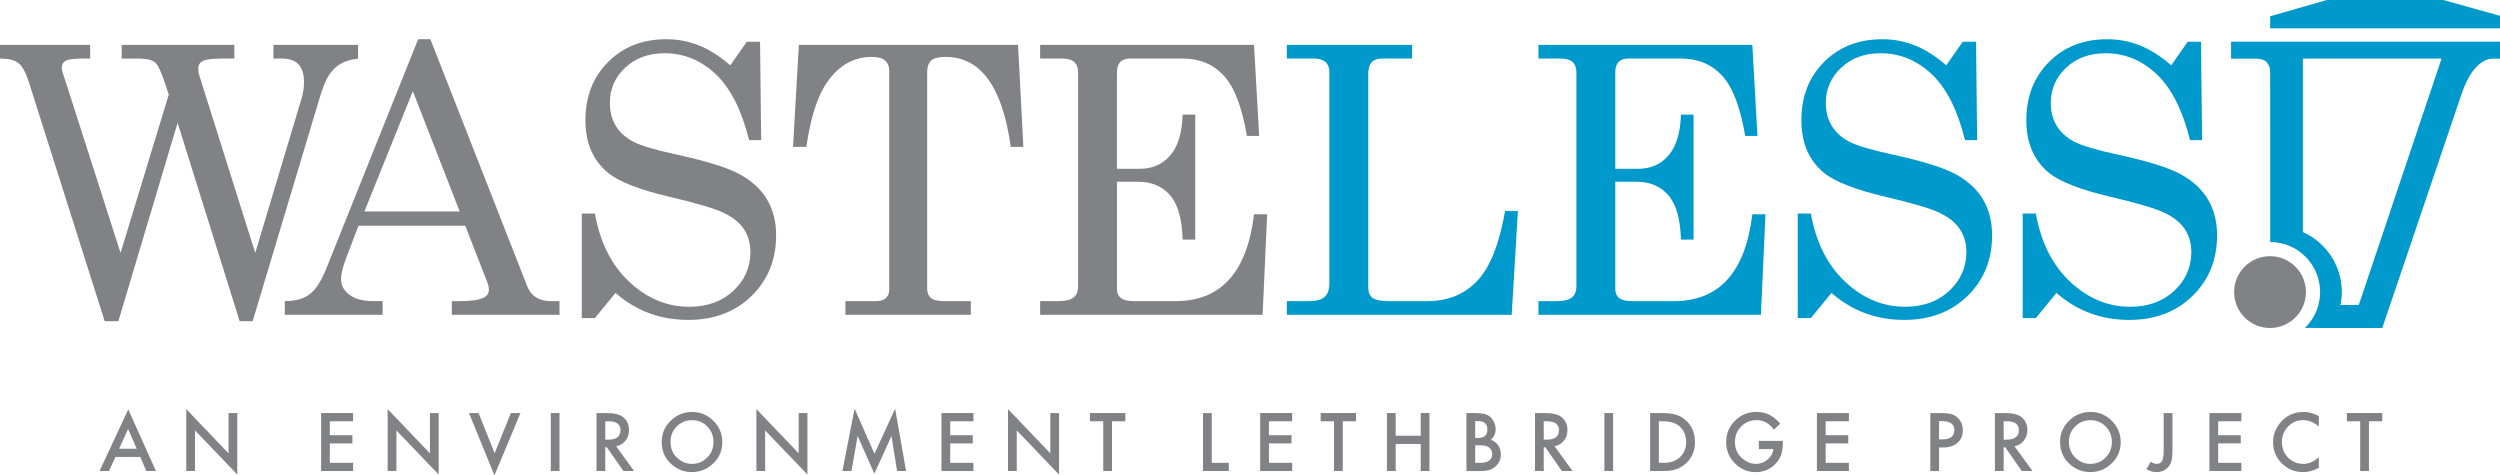 <?xml version="1.0" encoding="utf-8"?>
<!-- Generator: Adobe Illustrator 19.2.1, SVG Export Plug-In . SVG Version: 6.00 Build 0)  -->
<!DOCTYPE svg PUBLIC "-//W3C//DTD SVG 1.1//EN" "http://www.w3.org/Graphics/SVG/1.1/DTD/svg11.dtd">
<svg version="1.1" id="Layer_1" xmlns="http://www.w3.org/2000/svg" xmlns:xlink="http://www.w3.org/1999/xlink" x="0px" y="0px"
	 viewBox="0 0 424.516 80.724" enable-background="new 0 0 424.516 80.724" xml:space="preserve">
<g>
	<g>
		<path fill="#808285" d="M23.82,77.592h-4.216l-1.097,2.392h-1.601l4.873-10.466l4.7,10.466h-1.626L23.82,77.592z M23.214,76.196
			l-1.46-3.349l-1.531,3.349H23.214z"/>
		<path fill="#808285" d="M31.628,79.984V69.467l7.181,7.513v-6.843h1.486v10.447l-7.181-7.494v6.894H31.628z"/>
		<path fill="#808285" d="M59.957,71.534h-3.948V73.9h3.833v1.396h-3.833v3.291h3.948v1.396h-5.434v-9.847h5.434V71.534z"/>
		<path fill="#808285" d="M65.826,79.984V69.467l7.181,7.513v-6.843h1.486v10.447l-7.181-7.494v6.894H65.826z"/>
		<path fill="#808285" d="M81.269,70.137l2.723,6.824l2.762-6.824h1.626L83.96,80.724l-4.318-10.587H81.269z"/>
		<path fill="#808285" d="M95.009,70.137v9.847h-1.486v-9.847H95.009z"/>
		<path fill="#808285" d="M104.628,75.788l3.049,4.196h-1.818l-2.812-4.031h-0.268v4.031h-1.486v-9.847h1.741
			c1.301,0,2.241,0.245,2.819,0.733c0.638,0.544,0.957,1.263,0.957,2.156c0,0.697-0.2,1.297-0.599,1.798
			C105.811,75.326,105.283,75.647,104.628,75.788z M102.779,74.659h0.472c1.407,0,2.111-0.538,2.111-1.614
			c0-1.007-0.685-1.511-2.053-1.511h-0.529V74.659z"/>
		<path fill="#808285" d="M112.361,75.016c0-1.386,0.508-2.576,1.524-3.571c1.012-0.995,2.228-1.492,3.648-1.492
			c1.403,0,2.606,0.501,3.61,1.505c1.008,1.003,1.511,2.209,1.511,3.616c0,1.416-0.506,2.617-1.518,3.603
			c-1.016,0.991-2.243,1.486-3.68,1.486c-1.271,0-2.413-0.44-3.425-1.32C112.917,77.869,112.361,76.593,112.361,75.016z
			 M113.859,75.032c0,1.087,0.366,1.982,1.097,2.683c0.727,0.701,1.566,1.051,2.519,1.051c1.033,0,1.905-0.357,2.615-1.07
			c0.71-0.722,1.065-1.602,1.065-2.638c0-1.049-0.351-1.928-1.052-2.638c-0.697-0.714-1.561-1.071-2.589-1.071
			c-1.024,0-1.89,0.357-2.596,1.071C114.212,73.125,113.859,73.995,113.859,75.032z"/>
		<path fill="#808285" d="M128.441,79.984V69.467l7.181,7.513v-6.843h1.486v10.447l-7.181-7.494v6.894H128.441z"/>
		<path fill="#808285" d="M143.042,79.984l2.073-10.587l3.38,7.653l3.501-7.653l1.862,10.587h-1.524l-0.95-5.944l-2.915,6.396
			l-2.832-6.403l-1.059,5.95H143.042z"/>
		<path fill="#808285" d="M165.296,71.534h-3.948V73.9h3.833v1.396h-3.833v3.291h3.948v1.396h-5.434v-9.847h5.434V71.534z"/>
		<path fill="#808285" d="M171.166,79.984V69.467l7.181,7.513v-6.843h1.486v10.447l-7.181-7.494v6.894H171.166z"/>
		<path fill="#808285" d="M188.827,71.534v8.45h-1.486v-8.45h-2.264v-1.397h6.008v1.397H188.827z"/>
		<path fill="#808285" d="M205.765,70.137v8.451h2.895v1.396h-4.381v-9.847H205.765z"/>
		<path fill="#808285" d="M219.422,71.534h-3.947V73.9h3.833v1.396h-3.833v3.291h3.947v1.396h-5.434v-9.847h5.434V71.534z"/>
		<path fill="#808285" d="M228.009,71.534v8.45h-1.485v-8.45h-2.265v-1.397h6.008v1.397H228.009z"/>
		<path fill="#808285" d="M236.997,73.989h4.247v-3.852h1.486v9.847h-1.486v-4.598h-4.247v4.598h-1.486v-9.847h1.486V73.989z"/>
		<path fill="#808285" d="M249.009,79.984v-9.847h1.479c0.659,0,1.185,0.051,1.575,0.153c0.396,0.102,0.729,0.274,1.002,0.517
			c0.276,0.251,0.495,0.563,0.656,0.938c0.166,0.378,0.249,0.761,0.249,1.148c0,0.706-0.271,1.303-0.81,1.792
			c0.522,0.179,0.935,0.491,1.237,0.938c0.306,0.442,0.459,0.957,0.459,1.543c0,0.77-0.272,1.42-0.816,1.952
			c-0.327,0.327-0.695,0.555-1.104,0.682c-0.446,0.124-1.006,0.185-1.678,0.185H249.009z M250.495,74.365h0.466
			c0.552,0,0.957-0.122,1.215-0.367c0.257-0.245,0.386-0.605,0.386-1.081c0-0.463-0.132-0.815-0.396-1.055s-0.646-0.36-1.148-0.36
			h-0.522V74.365z M250.495,78.588h0.918c0.672,0,1.165-0.132,1.479-0.396c0.332-0.285,0.498-0.646,0.498-1.084
			c0-0.425-0.16-0.782-0.479-1.071c-0.311-0.285-0.865-0.427-1.665-0.427h-0.752V78.588z"/>
		<path fill="#808285" d="M263.986,75.788l3.048,4.196h-1.817l-2.812-4.031h-0.268v4.031h-1.486v-9.847h1.741
			c1.301,0,2.24,0.245,2.819,0.733c0.638,0.544,0.956,1.263,0.956,2.156c0,0.697-0.2,1.297-0.6,1.798
			C265.168,75.326,264.641,75.647,263.986,75.788z M262.137,74.659h0.472c1.407,0,2.111-0.538,2.111-1.614
			c0-1.007-0.685-1.511-2.054-1.511h-0.529V74.659z"/>
		<path fill="#808285" d="M273.918,70.137v9.847h-1.486v-9.847H273.918z"/>
		<path fill="#808285" d="M280.202,79.984v-9.847h2.066c0.99,0,1.773,0.098,2.347,0.293c0.617,0.191,1.176,0.517,1.678,0.976
			c1.016,0.927,1.524,2.145,1.524,3.654c0,1.514-0.529,2.738-1.588,3.673c-0.532,0.468-1.089,0.793-1.671,0.976
			c-0.545,0.183-1.316,0.274-2.315,0.274H280.202z M281.688,78.588h0.67c0.667,0,1.222-0.07,1.664-0.21
			c0.442-0.149,0.842-0.385,1.199-0.708c0.731-0.667,1.097-1.537,1.097-2.608c0-1.08-0.361-1.956-1.084-2.628
			c-0.65-0.599-1.609-0.899-2.876-0.899h-0.67V78.588z"/>
		<path fill="#808285" d="M298.668,74.857h4.069v0.325c0,0.74-0.087,1.395-0.262,1.964c-0.17,0.527-0.457,1.021-0.86,1.479
			c-0.914,1.029-2.077,1.543-3.489,1.543c-1.377,0-2.557-0.498-3.539-1.493c-0.982-0.999-1.474-2.198-1.474-3.597
			c0-1.429,0.5-2.64,1.499-3.635c0.999-0.999,2.215-1.499,3.648-1.499c0.769,0,1.487,0.156,2.155,0.47
			c0.638,0.313,1.265,0.822,1.881,1.526l-1.059,1.014c-0.808-1.076-1.792-1.614-2.952-1.614c-1.042,0-1.916,0.359-2.621,1.078
			c-0.706,0.706-1.06,1.59-1.06,2.653c0,1.097,0.394,2,1.181,2.71c0.735,0.659,1.532,0.988,2.392,0.988
			c0.73,0,1.388-0.246,1.971-0.738c0.582-0.496,0.907-1.09,0.976-1.781h-2.456V74.857z"/>
		<path fill="#808285" d="M313.958,71.534h-3.947V73.9h3.833v1.396h-3.833v3.291h3.947v1.396h-5.434v-9.847h5.434V71.534z"/>
		<path fill="#808285" d="M329.263,75.986v3.999h-1.486v-9.847h1.684c0.825,0,1.448,0.058,1.869,0.172
			c0.425,0.115,0.799,0.332,1.122,0.65c0.565,0.553,0.849,1.25,0.849,2.092c0,0.902-0.303,1.616-0.906,2.143
			s-1.418,0.791-2.442,0.791H329.263z M329.263,74.608h0.555c1.365,0,2.047-0.525,2.047-1.575c0-1.016-0.703-1.524-2.11-1.524
			h-0.491V74.608z"/>
		<path fill="#808285" d="M342.084,75.788l3.048,4.196h-1.817l-2.812-4.031h-0.268v4.031h-1.486v-9.847h1.741
			c1.301,0,2.24,0.245,2.819,0.733c0.638,0.544,0.956,1.263,0.956,2.156c0,0.697-0.2,1.297-0.6,1.798
			C343.266,75.326,342.738,75.647,342.084,75.788z M340.234,74.659h0.472c1.407,0,2.111-0.538,2.111-1.614
			c0-1.007-0.685-1.511-2.054-1.511h-0.529V74.659z"/>
		<path fill="#808285" d="M349.816,75.016c0-1.386,0.509-2.576,1.524-3.571c1.012-0.995,2.228-1.492,3.648-1.492
			c1.402,0,2.605,0.501,3.609,1.505c1.008,1.003,1.512,2.209,1.512,3.616c0,1.416-0.506,2.617-1.519,3.603
			c-1.016,0.991-2.242,1.486-3.68,1.486c-1.271,0-2.413-0.44-3.425-1.32C350.374,77.869,349.816,76.593,349.816,75.016z
			 M351.315,75.032c0,1.087,0.365,1.982,1.097,2.683c0.728,0.701,1.567,1.051,2.52,1.051c1.033,0,1.904-0.357,2.614-1.07
			c0.71-0.722,1.065-1.602,1.065-2.638c0-1.049-0.351-1.928-1.053-2.638c-0.697-0.714-1.56-1.071-2.589-1.071
			c-1.024,0-1.89,0.357-2.596,1.071C351.668,73.125,351.315,73.995,351.315,75.032z"/>
		<path fill="#808285" d="M368.895,70.137v6.372c0,0.761-0.054,1.329-0.16,1.703c-0.106,0.425-0.287,0.785-0.542,1.078
			c-0.497,0.583-1.156,0.874-1.977,0.874c-0.621,0-1.201-0.163-1.741-0.487l0.727-1.273c0.361,0.242,0.699,0.363,1.015,0.363
			c0.441,0,0.748-0.167,0.918-0.503c0.179-0.335,0.268-0.922,0.268-1.759v-6.367H368.895z"/>
		<path fill="#808285" d="M380.605,71.534h-3.947V73.9h3.833v1.396h-3.833v3.291h3.947v1.396h-5.434v-9.847h5.434V71.534z"/>
		<path fill="#808285" d="M393.753,70.663v1.757c-0.859-0.718-1.748-1.078-2.666-1.078c-1.012,0-1.864,0.364-2.558,1.09
			c-0.697,0.723-1.046,1.607-1.046,2.653c0,1.033,0.349,1.905,1.046,2.615s1.552,1.065,2.563,1.065c0.523,0,0.968-0.085,1.333-0.255
			c0.204-0.085,0.416-0.2,0.635-0.344s0.449-0.319,0.692-0.523v1.795c-0.851,0.483-1.744,0.724-2.679,0.724
			c-1.407,0-2.608-0.491-3.604-1.473c-0.991-0.991-1.486-2.186-1.486-3.584c0-1.254,0.415-2.373,1.244-3.354
			c1.021-1.203,2.341-1.805,3.96-1.805C392.073,69.946,392.928,70.185,393.753,70.663z"/>
		<path fill="#808285" d="M402.263,71.534v8.45h-1.485v-8.45h-2.265v-1.397h6.008v1.397H402.263z"/>
	</g>
	<g>
		<path fill="#808285" d="M0,7.619h15.31v2.324h-1.081c-1.606,0-2.63,0.124-3.074,0.372c-0.443,0.248-0.665,0.641-0.665,1.178
			c0,0.372,0.155,0.961,0.465,1.767l0.186,0.589l9.329,29.101l8.188-26.88c-0.955-3.053-1.685-4.836-2.19-5.352
			c-0.505-0.516-1.51-0.773-3.014-0.773h-2.782V7.619h19.121v2.324h-1.981c-1.734,0-2.859,0.139-3.375,0.418
			c-0.516,0.279-0.774,0.697-0.774,1.255c0,0.434,0.062,0.837,0.186,1.209l9.493,30.123l7.817-26.063
			c0.31-1.012,0.465-1.983,0.465-2.913c0-1.384-0.315-2.402-0.944-3.053s-1.573-0.976-2.831-0.976h-1.423V7.619h14.38v2.324
			c-1.262,0.166-2.265,0.47-3.009,0.914c-0.744,0.445-1.39,1.08-1.938,1.906c-0.548,0.826-1.101,2.2-1.659,4.122L42.904,54.539
			h-2.206L30.156,20.855L20.098,54.539h-2.321L4.87,13.848c-0.517-1.591-1.101-2.639-1.752-3.146C2.466,10.196,1.427,9.943,0,9.943
			V7.619z"/>
		<path fill="#808285" d="M71.007,6.658h2.075l16.437,41.931c0.661,1.694,2.015,2.542,4.061,2.542h1.426v2.324H76.72V51.13h1.457
			c1.9,0,3.243-0.207,4.029-0.62c0.537-0.289,0.806-0.733,0.806-1.333c0-0.351-0.073-0.723-0.217-1.116l-3.792-9.731H60.874
			l-2.129,5.578c-0.558,1.488-0.836,2.666-0.836,3.533c0,1.013,0.47,1.88,1.41,2.603c0.94,0.724,2.309,1.085,4.106,1.085h1.55v2.324
			H48.363V51.13c1.776,0,3.181-0.388,4.214-1.162c1.033-0.775,1.983-2.247,2.851-4.417L71.007,6.658z M70.104,15.49l-8.229,20.423
			h16.187L70.104,15.49z"/>
		<path fill="#808285" d="M124.013,11.09l2.789-3.998h2.262l0.186,16.704h-2.045c-1.281-5.124-3.177-8.864-5.687-11.219
			c-2.51-2.355-5.397-3.533-8.662-3.533c-2.728,0-4.959,0.817-6.694,2.451s-2.603,3.629-2.603,5.987c0,1.468,0.33,2.756,0.991,3.862
			c0.66,1.106,1.646,2.006,2.958,2.699s3.785,1.43,7.423,2.211c5.105,1.11,8.685,2.233,10.741,3.369
			c2.056,1.137,3.59,2.567,4.602,4.292c1.012,1.726,1.519,3.745,1.519,6.059c0,4.132-1.39,7.557-4.168,10.273
			c-2.779,2.717-6.369,4.075-10.77,4.075c-4.731,0-8.843-1.529-12.334-4.586l-3.502,4.276h-2.231V36.254h2.231
			c0.868,4.897,2.81,8.76,5.827,11.591c3.016,2.831,6.415,4.246,10.196,4.246c3.058,0,5.552-0.903,7.484-2.711
			c1.932-1.808,2.897-4.003,2.897-6.585c0-1.467-0.362-2.753-1.084-3.858c-0.724-1.105-1.87-2.035-3.44-2.79
			c-1.57-0.754-4.66-1.668-9.267-2.743c-5.062-1.198-8.512-2.541-10.351-4.029c-2.583-2.107-3.874-5.093-3.874-8.956
			c0-4.029,1.286-7.33,3.858-9.902s5.862-3.858,9.871-3.858c1.921,0,3.75,0.341,5.485,1.023
			C120.355,8.362,122.153,9.499,124.013,11.09z"/>
		<path fill="#808285" d="M135.654,7.619h37.22l0.899,17.324h-2.139c-1.408-10.186-5.094-15.278-11.057-15.278
			c-1.201,0-2.024,0.207-2.469,0.62c-0.446,0.414-0.668,1.095-0.668,2.045v36.631c0,0.744,0.217,1.292,0.651,1.643
			c0.434,0.352,1.147,0.527,2.139,0.527h4.617v2.324h-21.291V51.13h5.269c0.702,0,1.24-0.175,1.611-0.527
			c0.372-0.351,0.558-0.816,0.558-1.395V12.05c0-0.785-0.238-1.379-0.713-1.782c-0.476-0.403-1.24-0.604-2.293-0.604
			c-2.996,0-5.496,1.415-7.5,4.246c-1.653,2.335-2.841,6.012-3.563,11.033h-2.263L135.654,7.619z"/>
		<path fill="#808285" d="M176.622,7.619h36.321l0.868,15.464h-2.077c-0.825-4.876-2.13-8.285-3.915-10.227
			c-1.785-1.942-4.111-2.913-6.979-2.913h-8.975c-0.723,0-1.269,0.197-1.641,0.589c-0.372,0.393-0.557,0.992-0.557,1.797v16.332
			h3.924c2.102,0,3.807-0.754,5.115-2.262c1.308-1.508,2.014-3.822,2.117-6.942h2.138v21.229h-2.138
			c-0.104-3.512-0.819-6.028-2.148-7.546c-1.329-1.519-3.137-2.278-5.424-2.278h-3.584v18.223c0,0.661,0.222,1.167,0.665,1.519
			c0.444,0.352,1.181,0.527,2.213,0.527h7.088c7.696,0,12.132-4.917,13.308-14.752h2.231L214.4,53.454h-37.778V51.13h3.13
			c1.219,0,2.077-0.212,2.572-0.635c0.496-0.423,0.744-1.039,0.744-1.844V12.329c0-0.806-0.217-1.405-0.651-1.797
			c-0.434-0.392-1.116-0.589-2.045-0.589h-3.75V7.619z"/>
		<path fill="#0099CC" d="M218.512,7.619h21.26v2.324h-5.083c-0.806,0-1.399,0.212-1.781,0.635c-0.383,0.424-0.574,1.09-0.574,1.999
			v36.167c0,0.868,0.242,1.482,0.728,1.844c0.485,0.362,1.46,0.542,2.925,0.542h6.438c3.426,0,6.227-1.142,8.403-3.425
			c2.177-2.283,3.76-6.245,4.751-11.885h2.169l-1.054,17.634h-38.181V51.13h3.75c1.28,0,2.18-0.243,2.696-0.729
			c0.516-0.485,0.774-1.265,0.774-2.34V12.267c0-0.764-0.217-1.343-0.65-1.735c-0.435-0.392-1.075-0.589-1.922-0.589h-4.648V7.619z"
			/>
		<path fill="#0099CC" d="M261.237,7.619h36.322l0.867,15.464h-2.076c-0.825-4.876-2.13-8.285-3.915-10.227
			c-1.785-1.942-4.11-2.913-6.979-2.913h-8.975c-0.723,0-1.27,0.197-1.641,0.589c-0.371,0.393-0.557,0.992-0.557,1.797v16.332h3.925
			c2.102,0,3.807-0.754,5.114-2.262c1.309-1.508,2.015-3.822,2.117-6.942h2.139v21.229h-2.139c-0.103-3.512-0.819-6.028-2.147-7.546
			c-1.329-1.519-3.137-2.278-5.424-2.278h-3.585v18.223c0,0.661,0.222,1.167,0.665,1.519c0.443,0.352,1.181,0.527,2.213,0.527h7.088
			c7.696,0,12.132-4.917,13.309-14.752h2.23l-0.774,17.076h-37.778V51.13h3.131c1.219,0,2.076-0.212,2.572-0.635
			c0.495-0.423,0.743-1.039,0.743-1.844V12.329c0-0.806-0.217-1.405-0.65-1.797c-0.434-0.392-1.116-0.589-2.046-0.589h-3.75V7.619z"
			/>
		<path fill="#0099CC" d="M330.492,11.09l2.789-3.998h2.263l0.186,16.704h-2.046c-1.281-5.124-3.176-8.864-5.687-11.219
			c-2.51-2.355-5.397-3.533-8.662-3.533c-2.727,0-4.958,0.817-6.693,2.451c-1.736,1.634-2.604,3.629-2.604,5.987
			c0,1.468,0.33,2.756,0.99,3.862c0.661,1.106,1.646,2.006,2.958,2.699c1.311,0.693,3.785,1.43,7.423,2.211
			c5.104,1.11,8.685,2.233,10.741,3.369c2.056,1.137,3.589,2.567,4.602,4.292c1.013,1.726,1.519,3.745,1.519,6.059
			c0,4.132-1.39,7.557-4.168,10.273c-2.779,2.717-6.369,4.075-10.77,4.075c-4.731,0-8.843-1.529-12.334-4.586l-3.502,4.276h-2.231
			V36.254h2.231c0.867,4.897,2.81,8.76,5.826,11.591c3.016,2.831,6.415,4.246,10.195,4.246c3.058,0,5.553-0.903,7.484-2.711
			c1.932-1.808,2.898-4.003,2.898-6.585c0-1.467-0.362-2.753-1.085-3.858c-0.724-1.105-1.87-2.035-3.44-2.79
			c-1.57-0.754-4.659-1.668-9.266-2.743c-5.062-1.198-8.513-2.541-10.352-4.029c-2.583-2.107-3.874-5.093-3.874-8.956
			c0-4.029,1.286-7.33,3.858-9.902s5.862-3.858,9.871-3.858c1.921,0,3.75,0.341,5.485,1.023
			C326.835,8.362,328.633,9.499,330.492,11.09z"/>
		<path fill="#0099CC" d="M368.693,11.09l2.789-3.998h2.263l0.186,16.704h-2.046c-1.281-5.124-3.176-8.864-5.687-11.219
			c-2.51-2.355-5.397-3.533-8.662-3.533c-2.727,0-4.958,0.817-6.693,2.451c-1.736,1.634-2.604,3.629-2.604,5.987
			c0,1.468,0.33,2.756,0.99,3.862c0.661,1.106,1.646,2.006,2.958,2.699c1.311,0.693,3.785,1.43,7.423,2.211
			c5.104,1.11,8.685,2.233,10.741,3.369c2.056,1.137,3.589,2.567,4.602,4.292c1.013,1.726,1.519,3.745,1.519,6.059
			c0,4.132-1.39,7.557-4.168,10.273c-2.779,2.717-6.369,4.075-10.77,4.075c-4.731,0-8.843-1.529-12.334-4.586l-3.502,4.276h-2.231
			V36.254h2.231c0.867,4.897,2.81,8.76,5.826,11.591c3.016,2.831,6.415,4.246,10.195,4.246c3.058,0,5.553-0.903,7.484-2.711
			c1.932-1.808,2.898-4.003,2.898-6.585c0-1.467-0.362-2.753-1.085-3.858c-0.724-1.105-1.87-2.035-3.44-2.79
			c-1.57-0.754-4.659-1.668-9.266-2.743c-5.062-1.198-8.513-2.541-10.352-4.029c-2.583-2.107-3.874-5.093-3.874-8.956
			c0-4.029,1.286-7.33,3.858-9.902s5.862-3.858,9.871-3.858c1.921,0,3.75,0.341,5.485,1.023
			C365.036,8.362,366.834,9.499,368.693,11.09z"/>
	</g>
	<g>
		<polygon fill="#0099CC" points="414.888,0 395.114,0 385.487,2.764 385.487,4.814 424.516,4.814 424.516,2.685 		"/>
		<path fill="#0099CC" d="M378.849,9.964h4.273c0.779,0,1.367,0.199,1.766,0.595c0.399,0.398,0.598,0.982,0.598,1.755l0.008,28.78
			c4.684,0.015,8.476,3.816,8.476,8.503c0,2.389-0.988,4.544-2.574,6.089l4.299,0.009h8.828l13.354-39.402
			c0.759-2.256,1.608-3.875,2.549-4.857c0.941-0.981,1.886-1.472,2.836-1.472h1.254V7.072h-45.667V9.964z M391.044,9.947h23.551
			l-14.057,41.838h-3.109c0.144-0.708,0.229-1.437,0.229-2.188c0-4.547-2.719-8.445-6.614-10.193V9.947z"/>
		<circle fill="#808285" cx="385.466" cy="49.597" r="6.097"/>
	</g>
</g>
<g>
</g>
<g>
</g>
<g>
</g>
<g>
</g>
<g>
</g>
<g>
</g>
</svg>
